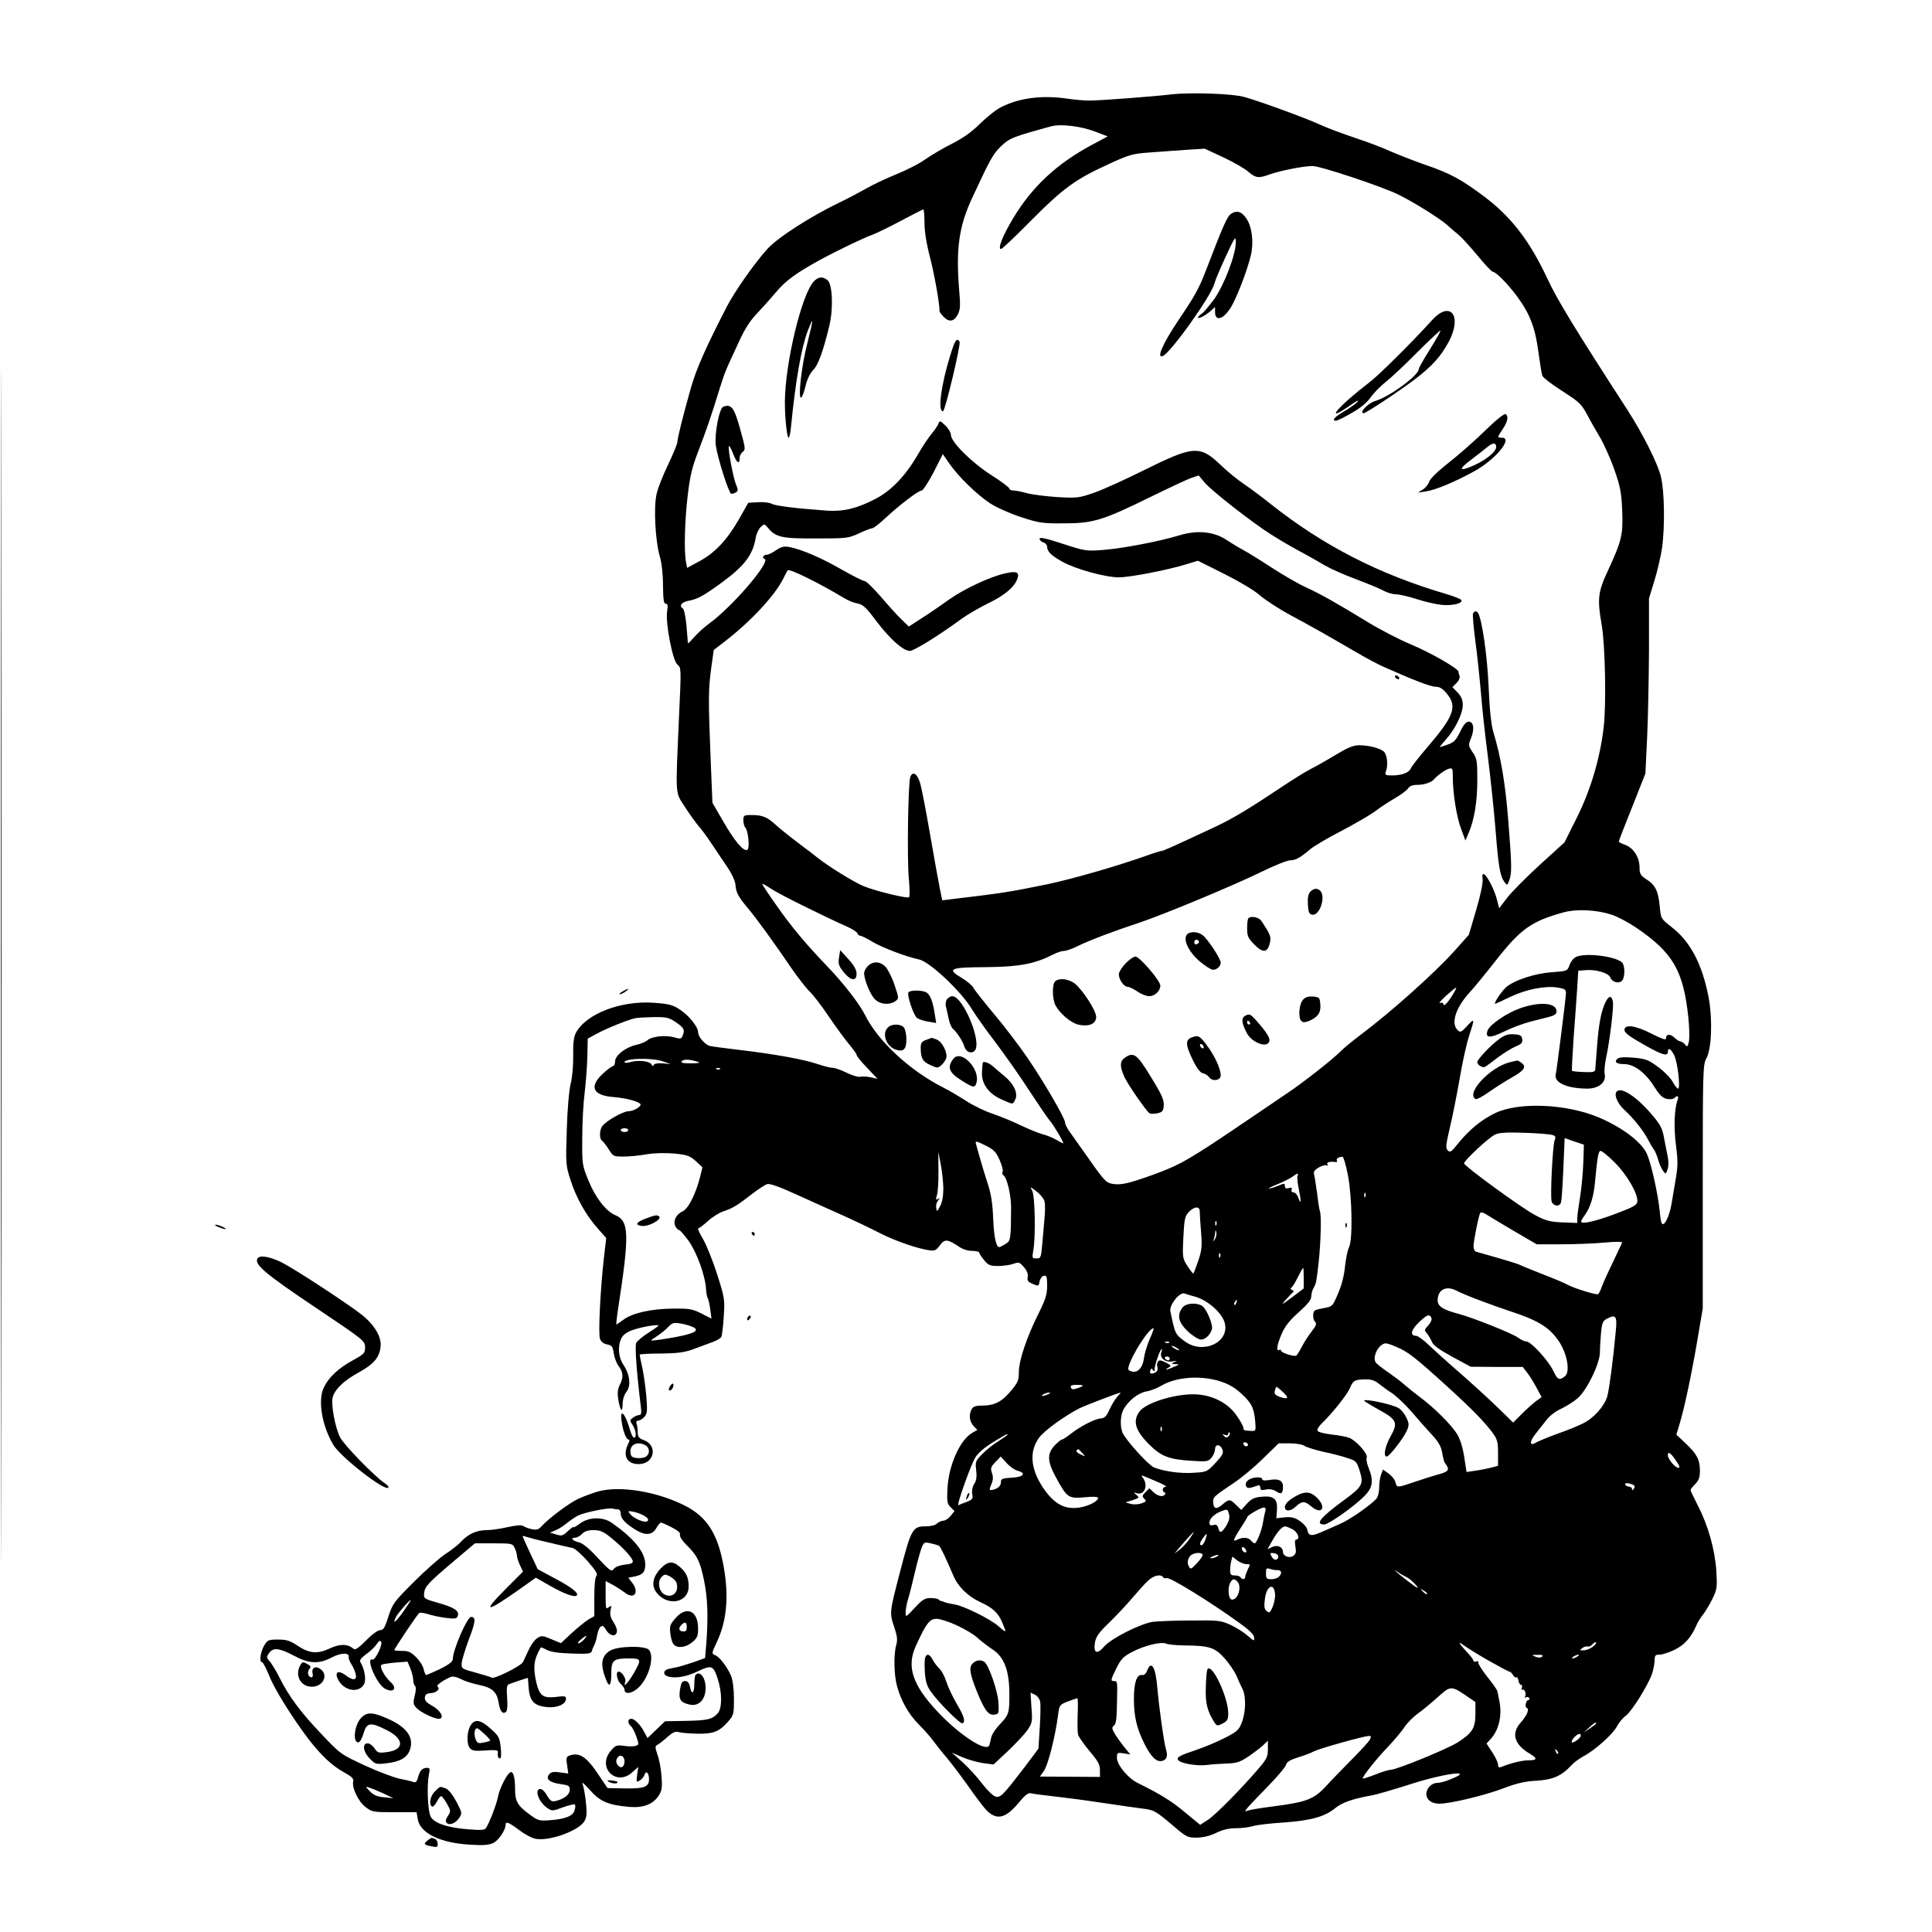 <?xml version="1.0" standalone="no"?>
<!DOCTYPE svg PUBLIC "-//W3C//DTD SVG 20010904//EN"
 "http://www.w3.org/TR/2001/REC-SVG-20010904/DTD/svg10.dtd">
<svg version="1.0" xmlns="http://www.w3.org/2000/svg"
 width="1024pt" height="1024pt" viewBox="0 0 1024 1024"
 preserveAspectRatio="xMidYMid meet">

<g transform="translate(0,1024) scale(0.1,-0.1)"
fill="#000000" stroke="none">
<path d="M5 5120 c0 -2819 1 -3972 2 -2562 2 1409 2 3715 0 5125 -1 1409 -2
256 -2 -2563z"/>
<path d="M6210 9740 c-90 -11 -367 -32 -430 -33 -25 -1 -83 4 -130 11 -128 18
-247 3 -342 -45 -26 -12 -76 -52 -112 -87 -44 -44 -90 -77 -147 -106 -46 -23
-111 -61 -144 -84 -33 -24 -103 -59 -155 -80 -52 -21 -124 -55 -160 -76 -36
-20 -99 -54 -140 -73 -157 -76 -330 -187 -386 -250 -69 -78 -168 -219 -211
-301 -110 -213 -163 -332 -191 -432 -42 -147 -72 -269 -72 -288 0 -9 -22 -62
-49 -119 -27 -56 -55 -126 -61 -156 -16 -69 -7 -244 16 -326 11 -37 18 -97 18
-157 1 -77 4 -98 15 -98 10 0 12 -9 7 -39 -10 -62 29 -262 54 -283 21 -17 21
-19 9 -275 -19 -434 -21 -398 30 -478 25 -39 57 -83 71 -100 15 -16 45 -57 67
-90 22 -33 60 -89 84 -125 27 -39 45 -78 47 -99 3 -42 15 -64 67 -126 46 -55
137 -180 232 -320 34 -49 77 -104 95 -121 18 -17 65 -78 103 -135 39 -57 87
-123 108 -147 20 -24 37 -48 37 -53 0 -6 25 -37 56 -69 l55 -58 -36 8 c-19 4
-44 6 -55 3 -11 -3 -43 7 -72 21 -28 14 -62 26 -73 26 -12 0 -48 9 -81 20 -72
25 -234 54 -414 75 -74 9 -145 18 -157 21 -27 7 -63 49 -63 73 0 28 -47 87
-95 119 -39 26 -58 31 -138 37 -176 13 -361 -58 -415 -160 -11 -22 -15 -54
-14 -117 1 -49 -4 -114 -13 -150 -9 -37 -18 -138 -21 -248 -6 -180 -5 -187 20
-265 30 -94 83 -188 145 -257 l44 -50 -12 -103 c-19 -169 -31 -404 -21 -431 6
-16 20 -27 39 -30 25 -5 29 -12 34 -47 3 -22 15 -53 26 -68 25 -33 26 -60 6
-99 -11 -21 -13 -43 -9 -72 10 -63 23 -82 24 -32 0 26 8 51 20 67 26 32 18 94
-17 145 -26 40 -30 99 -9 140 10 19 30 33 63 44 47 16 133 30 133 22 0 -2 -25
-20 -55 -39 -30 -19 -58 -43 -63 -53 -8 -15 2 -154 24 -334 5 -37 3 -48 -8
-48 -8 0 -23 -6 -33 -14 -18 -13 -18 -15 -2 -39 18 -29 23 -67 7 -67 -5 0 -13
16 -19 35 -26 94 -58 128 -46 49 8 -53 24 -94 37 -94 5 0 5 -8 0 -17 -34 -66
-12 -113 53 -113 84 0 104 101 25 128 -24 9 -30 17 -30 41 0 16 -3 36 -6 45
-4 10 -1 16 8 16 8 0 23 9 33 20 15 17 17 31 11 105 -4 47 -13 115 -21 152 -8
38 -15 70 -15 73 0 3 51 6 113 6 88 1 125 6 172 23 33 13 79 29 102 38 23 8
44 21 47 29 3 8 9 56 12 107 6 89 5 97 -35 223 -23 72 -57 156 -75 187 -19 32
-30 57 -25 57 5 0 28 17 52 39 23 21 60 44 82 51 48 16 72 30 150 91 33 25 69
49 81 53 14 4 63 -13 155 -55 74 -34 184 -83 244 -110 61 -27 148 -69 195 -93
81 -42 199 -83 266 -93 27 -4 36 0 55 26 26 35 40 34 99 -5 21 -15 49 -24 72
-24 21 0 38 -4 38 -9 0 -5 12 -23 26 -40 22 -27 32 -31 73 -31 27 0 63 5 81
11 30 11 34 9 57 -17 16 -19 23 -37 20 -52 -4 -19 2 -27 27 -37 30 -13 31 -13
36 13 3 15 13 28 23 30 14 3 17 -5 17 -52 0 -47 -8 -72 -46 -149 -61 -121
-104 -248 -104 -310 0 -43 -5 -55 -42 -99 -48 -58 -88 -78 -152 -78 -35 0 -48
-5 -56 -19 -16 -30 -12 -65 10 -89 l20 -21 -28 -16 c-65 -39 -123 -170 -130
-291 -4 -73 -2 -84 16 -102 l21 -21 -20 -25 c-11 -14 -29 -26 -39 -26 -10 0
-25 -7 -34 -15 -8 -9 -33 -15 -59 -15 -71 0 -77 -12 -139 -250 -53 -205 -54
-208 -29 -282 17 -51 19 -70 11 -98 -14 -49 -12 -156 4 -215 20 -77 62 -151
114 -203 26 -26 61 -65 77 -87 16 -22 50 -65 76 -95 25 -30 76 -98 113 -150
36 -52 79 -108 93 -123 55 -57 103 -46 173 39 34 41 50 53 65 49 11 -3 65 -10
120 -16 55 -6 170 -21 255 -34 85 -13 179 -26 209 -30 68 -8 73 -11 167 -90
72 -62 78 -65 127 -65 34 1 69 9 102 25 35 17 67 25 105 25 30 0 71 5 90 11
19 6 91 15 160 19 148 11 219 30 275 75 38 32 98 52 200 70 22 4 108 29 190
55 193 63 365 84 217 27 -23 -10 -53 -17 -66 -17 -28 0 -56 -29 -56 -58 0 -31
27 -52 69 -52 58 0 246 45 346 84 66 25 111 35 170 38 86 5 133 26 185 83 14
15 42 35 62 46 59 30 156 117 177 157 10 20 32 47 49 59 31 23 116 159 138
221 7 21 13 52 14 70 0 28 3 32 26 32 14 0 49 11 78 25 53 25 90 66 117 130 7
17 23 42 35 57 12 15 35 53 50 83 25 52 26 62 21 148 -7 112 -44 244 -98 347
-21 42 -39 79 -39 82 0 4 11 18 25 32 19 20 25 35 25 71 0 58 -16 89 -77 146
l-48 45 17 56 c27 89 65 271 95 448 l28 165 0 645 c0 621 1 646 19 680 28 50
34 206 12 324 -34 176 -96 295 -197 373 -56 44 -56 44 -62 109 -8 82 -23 113
-70 143 -32 21 -37 29 -37 64 0 52 -32 103 -76 119 -18 6 -34 15 -34 18 0 4
32 86 71 183 l70 177 9 188 c5 103 9 311 10 463 l0 277 29 95 c16 52 34 130
40 172 16 111 13 299 -5 375 -16 71 -96 230 -180 360 -281 434 -369 579 -422
692 -93 199 -190 326 -331 433 -127 95 -183 126 -321 173 -63 22 -146 55 -185
72 -38 18 -122 49 -185 70 -63 21 -146 52 -183 69 -73 34 -319 124 -402 147
-62 18 -285 25 -385 14z m-407 -197 l68 -26 -82 -44 c-186 -99 -318 -222 -418
-388 -57 -95 -85 -165 -65 -165 5 0 77 68 159 151 169 171 237 220 411 299
110 51 126 55 219 62 55 4 143 10 195 14 l95 6 99 -46 c55 -26 115 -60 133
-77 39 -33 54 -35 114 -13 56 20 180 44 226 44 42 0 375 -111 458 -153 84 -42
213 -123 256 -160 19 -18 47 -41 60 -52 14 -11 58 -59 98 -107 40 -49 77 -88
82 -88 17 0 79 -63 129 -130 68 -92 97 -166 114 -297 8 -59 17 -116 21 -125 4
-10 48 -44 98 -76 101 -65 107 -71 141 -133 12 -24 42 -76 65 -115 23 -39 58
-117 78 -175 31 -89 37 -120 41 -215 5 -128 -2 -160 -76 -319 -52 -112 -57
-149 -33 -285 19 -108 25 -421 11 -543 -19 -166 -70 -337 -144 -484 l-64 -128
-132 -120 c-72 -66 -150 -145 -173 -175 l-41 -54 -12 46 c-13 52 -53 130 -70
135 -7 2 -9 -8 -6 -27 3 -18 -11 -85 -34 -163 l-39 -132 -76 -85 c-103 -115
-335 -323 -499 -446 -41 -31 -88 -69 -104 -86 -45 -45 -203 -169 -286 -224
-41 -28 -133 -90 -205 -139 -312 -212 -359 -239 -505 -292 -129 -46 -168 -55
-212 -48 -39 7 -42 11 -178 205 -14 19 -36 51 -49 69 -14 19 -26 42 -26 52 -2
25 -108 208 -197 339 -43 63 -123 169 -179 235 -55 66 -105 129 -110 140 -6
11 -32 34 -59 50 -85 51 -70 58 134 59 169 2 250 17 348 67 21 11 46 19 58 19
11 0 44 11 73 26 61 30 193 80 327 124 131 44 499 197 648 270 67 33 135 60
150 60 29 0 55 15 108 60 18 15 90 58 162 95 72 38 152 84 179 104 26 20 74
52 106 70 32 18 63 42 70 52 8 13 23 19 50 19 35 0 74 13 87 29 17 20 58 50
78 56 21 6 22 3 22 -42 0 -86 20 -213 44 -276 l23 -62 17 40 c30 69 46 166 46
281 0 102 -2 114 -25 147 -23 35 -23 38 -9 73 20 48 15 89 -11 89 -14 0 -28
-15 -46 -54 -22 -44 -33 -56 -65 -67 -22 -8 -41 -14 -43 -14 -2 0 13 18 32 40
49 54 90 137 90 183 0 28 -8 46 -28 67 l-27 28 22 22 c12 12 19 28 16 37 -3 8
-6 18 -6 23 0 16 -146 100 -251 144 -58 24 -159 76 -225 116 -179 109 -252
150 -330 186 -39 17 -123 66 -188 108 -64 42 -131 83 -149 92 -17 9 -55 32
-83 50 -68 47 -158 56 -255 26 -101 -31 -304 -70 -404 -77 -87 -7 -96 -5 -213
33 -88 29 -122 36 -122 27 0 -8 9 -17 20 -20 11 -3 20 -14 20 -23 1 -26 20
-45 80 -79 69 -39 228 -83 300 -83 59 0 256 38 357 69 l62 19 138 -69 c80 -40
161 -88 190 -114 29 -25 101 -72 160 -104 116 -62 191 -105 348 -196 54 -32
122 -68 150 -80 152 -68 248 -105 274 -105 22 0 38 -10 60 -37 56 -68 37 -119
-104 -284 -44 -51 -83 -101 -87 -111 -9 -23 -48 -38 -99 -38 -37 0 -40 2 -33
23 13 35 5 91 -13 105 -24 18 -81 32 -129 32 -31 0 -60 -12 -125 -51 -46 -28
-106 -62 -134 -76 -27 -14 -95 -56 -150 -93 -166 -111 -260 -168 -347 -209
-235 -110 -282 -131 -291 -131 -6 0 -47 -13 -91 -29 -150 -53 -380 -119 -511
-147 -206 -42 -235 -47 -521 -81 l-40 -5 -13 64 c-7 34 -30 162 -51 283 -21
121 -44 242 -52 270 -14 52 -39 71 -53 38 -12 -27 -18 -435 -8 -541 5 -51 5
-95 1 -98 -11 -7 -173 32 -238 58 -47 18 -193 108 -247 152 -10 8 -54 42 -98
75 -44 33 -98 76 -120 96 -49 45 -73 55 -131 55 -42 0 -44 -2 -44 -28 0 -15 5
-33 10 -38 16 -16 25 -110 11 -118 -19 -12 -67 45 -127 149 l-58 100 -9 220
c-13 324 -13 380 2 490 l14 100 56 43 c139 107 266 243 312 334 12 24 22 44
24 45 8 11 166 -67 299 -147 21 -13 54 -26 72 -29 28 -5 45 -21 101 -96 72
-94 140 -155 176 -155 21 0 155 83 272 169 33 24 97 61 142 83 84 40 138 85
154 127 15 38 -2 46 -63 32 -79 -17 -219 -83 -295 -137 -38 -27 -101 -71 -142
-97 l-74 -48 -39 38 c-22 21 -71 75 -110 121 -39 45 -77 82 -85 82 -8 0 -62
27 -120 60 -106 61 -206 105 -276 120 -32 6 -44 3 -73 -16 -19 -13 -41 -24
-49 -24 -18 0 -29 -17 -13 -22 37 -13 -172 -256 -297 -346 -22 -16 -54 -45
-72 -65 -18 -20 -34 -37 -35 -37 -2 0 -4 17 -5 38 -5 79 -15 142 -24 147 -21
13 -7 33 28 40 51 9 84 28 185 102 115 85 158 143 173 230 3 22 16 49 27 60
19 17 20 17 37 -3 42 -52 74 -59 256 -58 163 0 172 1 228 27 32 15 63 27 70
27 7 0 39 25 72 56 77 71 173 144 190 144 7 0 35 43 63 96 l49 97 34 -49 c48
-70 147 -166 217 -212 34 -22 108 -55 164 -73 95 -31 112 -34 228 -33 154 0
206 16 458 140 96 47 192 92 214 100 l41 14 34 -40 c38 -44 246 -207 350 -273
37 -24 104 -63 148 -87 44 -23 105 -58 137 -77 31 -18 105 -51 165 -73 59 -22
124 -49 144 -60 20 -11 51 -20 67 -20 17 0 66 -11 109 -25 43 -14 103 -28 133
-31 57 -6 116 8 105 26 -3 5 -38 19 -78 31 -356 104 -652 256 -929 475 -46 37
-110 85 -143 107 -33 22 -90 68 -126 103 -109 104 -143 102 -401 -26 -100 -50
-221 -105 -267 -121 -81 -28 -90 -30 -195 -24 -61 4 -134 13 -163 21 -28 8
-61 14 -72 14 -12 0 -21 5 -21 10 0 6 -44 39 -98 73 -105 68 -212 175 -212
212 0 12 -13 34 -30 50 -27 26 -30 27 -36 9 -4 -10 -20 -34 -35 -52 -16 -18
-50 -69 -75 -113 -64 -110 -138 -188 -221 -232 -100 -52 -170 -69 -256 -64
-166 12 -274 25 -295 36 -13 7 -46 11 -74 9 l-52 -3 -51 -90 c-62 -108 -129
-179 -212 -222 l-61 -33 -6 31 c-11 55 -7 220 9 352 12 103 23 149 56 235 43
112 70 190 113 331 29 91 30 94 101 246 32 71 61 116 99 155 28 30 73 80 99
111 49 59 103 99 222 165 96 53 242 123 290 140 21 8 90 41 151 74 62 33 115
60 118 60 3 0 6 -32 6 -70 0 -46 10 -110 29 -183 23 -88 51 -245 51 -287 0 -4
9 -16 20 -28 30 -31 56 -28 76 10 14 27 15 47 8 128 -18 219 -2 339 68 489 95
205 111 235 154 276 45 43 61 49 264 105 51 14 155 2 233 -27z m-1523 -4115
c85 -42 178 -86 207 -98 29 -13 54 -29 57 -36 3 -8 10 -14 17 -14 6 0 36 -15
67 -34 52 -30 178 -78 242 -91 56 -11 224 -168 282 -265 18 -30 73 -108 123
-173 49 -65 131 -181 180 -257 50 -76 99 -149 111 -162 20 -23 76 -118 69
-118 -2 0 -19 9 -37 19 -18 11 -51 24 -74 30 -22 6 -73 27 -113 46 -41 20
-107 47 -147 61 -41 13 -105 44 -142 68 -37 24 -91 56 -121 71 -177 89 -347
246 -416 385 -29 59 -117 172 -202 260 -107 111 -192 212 -266 319 -43 60 -77
112 -77 116 0 3 19 -7 43 -23 23 -16 112 -63 197 -104z m4262 -36 c31 -10 89
-41 129 -68 197 -134 252 -229 278 -481 5 -49 6 -104 3 -122 -7 -30 -9 -32
-21 -17 -7 9 -18 16 -24 16 -6 0 -21 9 -33 21 -23 21 -44 19 -44 -6 0 -9 -25
0 -76 26 -85 44 -144 52 -144 20 0 -15 27 -35 98 -75 101 -58 132 -67 132 -41
0 26 17 16 34 -19 18 -38 34 -176 20 -176 -5 0 -18 17 -29 37 -11 20 -45 55
-77 78 -50 37 -64 43 -128 49 -49 4 -77 3 -86 -5 -21 -17 -7 -29 35 -29 52 0
113 -46 159 -120 28 -44 44 -60 66 -64 16 -4 34 -2 40 4 17 17 26 11 17 -12
-17 -46 -20 -145 -8 -238 10 -75 10 -110 1 -165 -6 -38 -17 -103 -24 -143 -12
-73 -43 -132 -54 -102 -3 8 -7 35 -9 60 -10 96 -48 267 -71 310 -32 63 -136
139 -256 189 -172 71 -422 81 -546 21 -73 -35 -139 -90 -196 -161 -35 -44 -42
-49 -54 -37 -13 12 -11 28 10 119 14 57 37 174 52 259 14 85 37 188 50 228 31
94 31 99 -10 54 -32 -34 -36 -36 -51 -21 -37 36 -8 121 67 202 18 19 78 92
133 162 135 172 190 212 365 260 68 18 172 13 252 -13z m-846 -430 c-26 -42
-46 -60 -46 -43 0 6 -8 8 -17 5 -10 -3 5 14 32 39 28 25 51 44 53 42 2 -2 -8
-21 -22 -43z m-4117 -138 c45 -30 52 -41 40 -71 -7 -20 -11 -21 -46 -11 -47
13 -118 5 -141 -15 -10 -9 -36 -20 -60 -25 -57 -13 -112 -56 -112 -88 0 -13
-5 -24 -10 -24 -6 0 -31 -19 -55 -41 -75 -70 -53 -116 61 -124 59 -5 122 -21
137 -35 13 -11 -33 -40 -63 -40 -27 0 -116 -50 -137 -78 -16 -19 -17 -68 -3
-77 6 -4 22 -24 36 -46 23 -38 26 -39 79 -39 30 0 85 5 122 12 42 7 98 8 147
4 69 -7 82 -12 114 -40 l35 -33 -12 -49 c-22 -90 -63 -172 -94 -185 -34 -15
-51 -52 -37 -80 6 -10 15 -19 20 -19 5 0 27 -26 50 -57 43 -61 88 -183 92
-255 2 -24 6 -45 9 -48 3 -3 9 -28 13 -57 l7 -52 -53 27 c-48 24 -62 27 -153
26 -116 -1 -215 -24 -261 -59 -18 -14 -35 -25 -37 -25 -2 0 2 37 9 83 61 396
59 466 -16 497 -48 20 -105 93 -141 183 -33 80 -34 85 -33 227 0 80 6 188 13
240 6 52 13 138 14 190 l2 95 50 27 c49 27 161 72 200 81 11 3 55 5 98 6 68 1
82 -2 116 -25z m-64 -210 l40 -14 -42 4 c-25 2 -44 -1 -48 -8 -4 -8 -7 -8 -11
1 -8 18 -66 26 -108 15 -20 -6 -36 -7 -36 -2 0 21 148 25 205 4z m189 -4 c10
-3 -9 -6 -41 -6 -45 0 -57 3 -49 12 11 12 48 9 90 -6z m113 -36 c-3 -3 -12 -4
-19 -1 -8 3 -5 6 6 6 11 1 17 -2 13 -5z m-487 -324 c0 -5 -9 -10 -20 -10 -11
0 -20 5 -20 10 0 6 9 10 20 10 11 0 20 -4 20 -10z m4897 -25 c18 -6 20 -11 13
-29 -11 -30 -24 -297 -16 -324 8 -25 41 -30 49 -7 4 8 9 88 13 178 l7 165 51
-18 51 -17 -3 -94 c-2 -52 -9 -133 -17 -182 -8 -48 -15 -99 -15 -113 l0 -26
-79 3 c-66 3 -89 9 -145 39 -72 38 -375 259 -376 274 0 15 132 138 165 153 22
10 62 12 155 9 69 -2 135 -8 147 -11z m-2998 -59 c40 -21 52 -34 70 -76 12
-28 19 -55 15 -61 -4 -6 -1 -15 5 -19 18 -10 40 -105 40 -169 -1 -173 -2 -179
-31 -195 -14 -9 -29 -16 -32 -16 -16 0 -28 53 -32 152 -3 80 -11 130 -28 182
-13 39 -31 98 -40 131 -10 33 -19 68 -22 78 -7 22 -3 22 55 -7z m3330 -88 c66
-66 125 -169 119 -208 -2 -18 -26 -30 -122 -66 -108 -40 -176 -54 -176 -38 0
3 9 19 20 34 30 42 47 98 54 176 13 138 18 164 30 164 7 0 41 -28 75 -62z
m-3559 -136 c0 -41 -6 -74 -17 -95 -16 -30 -18 -31 -21 -9 -2 13 2 30 10 39
11 14 11 15 -1 8 -11 -6 -12 -3 -5 21 5 16 9 74 8 129 l-1 100 13 -65 c7 -36
13 -93 14 -128z m2145 66 c22 -120 25 -341 5 -379 -7 -13 -16 -58 -21 -100 -4
-47 -18 -102 -37 -145 -28 -66 -30 -69 -70 -76 -23 -4 -47 -10 -52 -13 -14 -8
-13 -48 1 -62 9 -9 4 -21 -19 -50 -16 -21 -40 -57 -52 -81 -12 -23 -25 -44
-29 -47 -12 -7 -81 15 -81 26 0 6 -4 7 -10 4 -18 -11 -11 31 14 87 17 39 43
72 90 113 46 41 66 66 66 83 0 13 5 33 12 45 15 27 15 30 28 144 11 106 14
241 6 263 -3 8 -10 51 -15 95 -6 44 -13 89 -16 100 -4 15 2 24 26 38 17 9 36
14 41 10 7 -3 8 -1 4 5 -7 12 11 17 43 13 7 -2 10 2 7 7 -6 10 8 20 29 21 6 1
19 -45 30 -101z m-268 -1 c-3 -8 1 -42 8 -75 13 -65 11 -80 -5 -37 -5 14 -16
25 -24 25 -9 0 -13 6 -10 14 4 11 0 13 -15 9 -15 -4 -21 -1 -21 11 0 15 -3 15
-36 1 -20 -8 -42 -15 -48 -14 -6 0 14 10 44 22 30 12 66 30 80 40 29 21 34 21
27 4z m-1341 -134 c4 -14 4 -55 0 -91 -3 -37 -9 -100 -12 -139 -6 -69 -8 -73
-31 -73 -22 0 -23 3 -17 38 14 69 10 295 -5 321 -13 23 -12 23 23 -4 20 -15
39 -39 42 -52z m1701 25 c-3 -8 -6 -5 -6 6 -1 11 2 17 5 13 3 -3 4 -12 1 -19z
m-878 -80 c0 -13 3 -62 7 -109 6 -74 4 -95 -15 -152 -13 -37 -24 -67 -27 -67
-2 0 -16 18 -30 40 -26 39 -27 44 -22 151 5 97 8 113 29 135 29 31 59 32 58 2z
m1671 -106 l115 -67 130 0 c72 0 174 4 229 9 59 6 97 5 94 0 -69 -144 -98
-206 -109 -236 -7 -21 -16 -38 -21 -38 -22 0 -124 32 -156 49 -20 11 -80 36
-132 56 -52 21 -106 42 -120 49 -21 10 -75 26 -237 72 -7 2 -13 14 -13 28 0
28 27 164 36 178 3 5 20 0 37 -12 18 -11 84 -51 147 -88z m-1583 36 c-3 -8 -6
-5 -6 6 -1 11 2 17 5 13 3 -3 4 -12 1 -19z m-7 -75 c-11 -17 -11 -17 -6 0 3
10 7 26 7 35 1 15 2 15 6 0 2 -10 -1 -25 -7 -35z m27 -95 c-3 -8 -6 -5 -6 6
-1 11 2 17 5 13 3 -3 4 -12 1 -19z m443 -112 l0 -55 -62 -47 c-56 -42 -60 -43
-33 -13 17 19 34 37 39 40 4 4 2 9 -5 12 -10 4 -11 8 -3 14 6 4 21 29 34 56
13 26 25 47 27 47 2 0 3 -24 3 -54z m935 -119 c50 -19 115 -42 145 -52 162
-52 223 -89 275 -168 43 -67 58 -160 29 -182 -30 -23 -39 -18 -62 31 -27 55
-118 154 -142 154 -10 0 -28 9 -42 19 -28 22 -238 106 -316 127 -84 22 -112
40 -112 72 0 57 45 80 100 51 19 -10 76 -34 125 -52z m-1520 23 c74 -17 157
-91 168 -148 19 -100 -118 -160 -211 -93 -54 40 -53 38 -79 162 -6 33 51 104
76 93 9 -3 30 -10 46 -14z m228 -35 c-3 -9 -8 -14 -10 -11 -3 3 -2 9 2 15 9
16 15 13 8 -4z m1034 -81 c3 -8 -4 -25 -17 -39 -21 -23 -22 -26 -7 -42 8 -10
20 -30 26 -44 7 -19 37 -41 108 -80 l98 -53 138 -1 138 0 23 -30 c13 -16 35
-52 50 -80 l27 -50 -28 -20 c-15 -11 -49 -41 -76 -68 l-47 -47 -53 52 c-57 57
-173 163 -277 253 -36 31 -88 79 -117 106 -28 27 -58 49 -67 49 -34 0 -28 30
13 70 45 43 58 48 68 24z m977 -69 c-14 -155 -35 -310 -45 -346 -16 -53 -71
-115 -128 -143 -25 -13 -86 -38 -136 -55 -49 -18 -100 -39 -112 -46 -35 -23
-39 2 -6 43 16 20 42 54 59 75 17 23 50 48 80 61 27 13 66 38 86 55 50 44 118
185 118 244 0 24 3 71 6 105 6 55 9 62 38 76 40 20 48 8 40 -69z m-4900 25
c56 -21 17 -41 -125 -64 -46 -8 -85 -12 -87 -11 -2 2 12 12 30 23 18 12 45 33
58 47 21 23 31 26 62 21 20 -3 48 -10 62 -16z m2430 -67 c-14 -32 -28 -78 -31
-103 -8 -59 -43 -86 -80 -62 -23 14 100 222 131 222 3 0 -6 -26 -20 -57z m103
-19 c-3 -3 -12 -4 -19 -1 -8 3 -5 6 6 6 11 1 17 -2 13 -5z m1209 -25 c57 -24
98 -56 264 -207 136 -124 196 -186 241 -246 25 -34 29 -48 29 -107 l0 -68 -37
-10 c-21 -5 -59 -13 -84 -16 l-46 -7 -12 78 c-7 48 -21 95 -37 121 -28 48
-121 141 -199 199 -27 20 -63 49 -80 64 -16 15 -55 44 -85 65 -30 20 -60 44
-67 52 -23 29 15 103 53 103 7 0 34 -9 60 -21z m-1156 -15 c0 -2 -9 0 -20 6
-11 6 -20 13 -20 16 0 2 9 0 20 -6 11 -6 20 -13 20 -16z m-95 -13 c-9 -29 21
-53 59 -47 24 5 27 4 11 -3 -19 -9 -18 -10 5 -11 23 -1 23 -2 -9 -15 -39 -17
-54 -19 -28 -4 17 10 15 12 -15 28 -27 13 -35 14 -41 3 -5 -7 -6 -20 -2 -29 6
-17 -10 -33 -32 -33 -7 0 -10 7 -6 16 5 13 7 13 14 2 7 -10 9 -8 9 7 0 21 30
105 37 105 2 0 2 -9 -2 -19z m45 -31 c0 -5 -4 -10 -9 -10 -6 0 -13 5 -16 10
-3 6 1 10 9 10 9 0 16 -4 16 -10z m263 -120 c46 -14 80 -33 115 -65 55 -50 69
-77 75 -150 4 -49 3 -51 -22 -49 -39 2 -41 3 -41 17 0 7 -15 35 -34 62 -47 71
-137 115 -232 115 -107 0 -253 -47 -285 -92 -36 -50 -22 -99 48 -170 67 -68
109 -84 237 -91 72 -5 81 -3 97 17 10 11 18 31 19 44 0 13 6 22 15 22 9 0 19
-10 24 -22 7 -19 1 -31 -36 -71 -45 -48 -47 -49 -116 -53 -70 -5 -156 7 -210
28 -30 12 -153 148 -168 186 -13 34 -11 89 5 120 24 46 78 89 121 97 22 3 60
18 83 32 78 45 203 54 305 23z m844 -13 c15 -12 47 -36 71 -51 24 -16 71 -61
105 -100 33 -39 82 -94 107 -121 35 -38 48 -61 54 -95 4 -24 10 -49 15 -55 27
-35 21 -45 -37 -60 -31 -9 -89 -27 -129 -41 -88 -30 -89 -30 -97 0 -3 14 -20
34 -36 46 l-30 21 -10 -26 c-5 -14 -10 -45 -10 -68 0 -23 -6 -49 -13 -58 -23
-30 -142 -114 -195 -136 -28 -13 -75 -33 -102 -45 -52 -22 -65 -19 -72 17 -2
10 -19 30 -38 43 -28 19 -45 23 -80 20 l-45 -5 3 42 c5 59 -16 79 -81 72 -39
-3 -54 -11 -78 -37 l-30 -33 -28 27 c-33 32 -36 32 -74 0 -32 -27 -47 -21 -47
20 0 21 9 29 105 93 39 25 109 83 156 129 l86 84 59 0 c34 0 68 -6 79 -14 11
-7 56 -21 100 -31 44 -9 101 -24 127 -33 45 -14 49 -18 65 -69 21 -68 14 -82
-78 -150 -130 -95 -162 -133 -110 -133 22 0 151 90 208 146 49 47 55 83 27
154 -9 22 -14 47 -10 55 7 19 -54 88 -92 104 -15 6 -58 14 -96 18 -40 5 -71
13 -73 20 -3 7 8 25 24 40 56 54 133 151 148 186 17 41 25 45 82 46 29 1 50
-6 70 -22z m-1567 -11 c0 -2 -13 -9 -29 -14 -23 -8 -31 -7 -35 4 -4 10 3 14
29 14 19 0 35 -2 35 -4z m1062 -36 c34 -32 24 -40 -26 -21 -18 8 -23 15 -19
30 3 12 7 21 9 21 1 0 18 -13 36 -30z m-1247 -10 c-27 -12 -43 -12 -25 0 8 5
22 9 30 9 10 0 8 -3 -5 -9z m367 -13 c-11 -12 -30 -43 -41 -67 -16 -36 -26
-46 -46 -48 -33 -2 -109 -42 -159 -81 -21 -17 -43 -31 -48 -31 -5 0 -22 -15
-39 -32 -40 -44 -38 -84 7 -167 60 -110 66 -114 152 -107 46 5 72 3 72 -3 0
-19 -52 -45 -104 -52 -70 -9 -122 17 -175 88 -77 105 -90 204 -35 281 27 38
131 114 214 157 27 14 199 80 219 84 3 1 -5 -9 -17 -22z m235 -179 c-3 -8 -6
-5 -6 6 -1 11 2 17 5 13 3 -3 4 -12 1 -19z m355 -30 c-9 -9 -15 -9 -24 1 -11
10 -10 11 5 6 10 -5 17 -2 17 6 0 7 3 9 7 6 4 -4 1 -13 -5 -19z m-1172 8 c0
-2 -21 -17 -47 -34 -27 -16 -65 -46 -86 -68 -37 -37 -38 -42 -33 -87 4 -35 1
-56 -11 -73 -9 -15 -13 -35 -10 -52 5 -25 2 -30 -31 -43 -20 -7 -39 -15 -42
-17 -13 -6 67 219 90 254 15 24 52 55 95 81 74 45 75 45 75 39z m1274 -57 c-6
-11 -24 -2 -24 11 0 5 7 7 15 4 8 -4 12 -10 9 -15z m-3193 1 c22 -13 25 -43 5
-59 -8 -7 -30 -11 -48 -9 -26 2 -34 8 -36 26 -7 44 34 66 79 42z m2315 -41
c19 -21 19 -21 -8 -8 -15 6 -25 16 -22 20 7 12 8 12 30 -12z m3146 -39 c20
-28 24 -40 14 -40 -17 0 -56 47 -56 66 0 24 14 15 42 -26z m-3489 -55 c49 -13
32 -34 -30 -37 -50 -3 -58 -6 -58 -23 1 -21 -18 -37 -47 -42 -15 -2 -16 0 -4
29 10 23 11 39 4 60 -9 26 -7 33 18 59 l28 29 31 -34 c17 -19 44 -38 58 -41z
m732 -55 c39 -16 63 -30 54 -30 -9 0 -16 -7 -16 -15 0 -8 4 -15 9 -15 5 0 6
-4 3 -10 -10 -16 -37 -11 -61 11 l-22 21 -21 -21 c-18 -18 -18 -22 -6 -35 13
-12 11 -15 -15 -24 -16 -6 -42 -7 -57 -3 l-28 8 38 12 c36 12 37 14 20 28 -17
14 -17 14 1 9 42 -14 64 42 33 82 -13 17 -11 16 68 -18z m2527 -18 c13 -5 15
-11 8 -22 -7 -10 -10 -11 -10 -2 0 6 -6 12 -14 12 -8 0 -18 5 -21 10 -7 11 11
12 37 2z m-1946 -144 c-4 -13 -9 -39 -12 -58 -6 -41 -34 -110 -44 -110 -4 0
-13 7 -20 15 -14 17 -43 19 -71 5 -27 -15 -24 -2 16 60 19 29 36 57 37 61 5
11 72 49 87 49 9 0 11 -7 7 -22z m-192 -14 c5 -17 0 -36 -14 -60 -25 -39 -35
-43 -43 -13 -4 16 -11 20 -26 16 -15 -4 -21 0 -21 12 0 21 25 46 60 60 36 14
37 14 44 -15z m336 -79 c29 -15 43 -55 20 -55 -7 0 -8 -13 -4 -37 5 -28 3 -39
-11 -49 -20 -15 -55 -2 -55 20 0 26 -28 40 -56 27 l-26 -12 27 48 c27 47 51
73 67 73 5 0 22 -7 38 -15z m-545 -51 c-13 -19 -37 -45 -52 -57 l-28 -21 25
30 c40 47 74 84 77 84 1 0 -8 -16 -22 -36z m84 -4 c-6 -16 -15 -30 -20 -30
-13 0 -11 13 7 38 21 30 25 28 13 -8z m-1412 -33 c8 -5 33 -58 76 -158 25 -59
77 -110 142 -140 68 -31 96 -57 119 -113 22 -52 21 -53 -21 -16 -43 39 -182
107 -232 116 -20 3 -43 8 -51 11 -8 4 -18 7 -22 7 -3 1 -10 4 -14 9 -4 4 -23
7 -43 7 -29 0 -42 -8 -83 -52 -47 -51 -48 -51 -48 -24 0 15 6 48 14 74 8 26
24 90 36 142 12 52 28 109 35 127 12 29 15 31 48 23 19 -4 39 -10 44 -13z
m1627 -23 c4 -10 1 -14 -6 -12 -15 5 -23 28 -10 28 5 0 13 -7 16 -16z m-230
-23 c3 -5 -10 -25 -29 -45 -33 -35 -35 -36 -45 -16 -12 22 0 54 22 63 21 9 46
8 52 -2z m401 -10 c0 -23 -23 -24 -35 -1 -10 19 -9 21 12 18 13 -2 23 -9 23
-17z m-325 -1 c-8 -5 -22 -9 -30 -9 -10 0 -8 3 5 9 27 12 43 12 25 0z m156
-40 c22 0 22 -1 8 -27 -7 -16 -14 -34 -14 -40 0 -15 -16 -17 -25 -3 -3 6 -17
10 -31 10 -20 0 -24 5 -24 28 0 15 3 37 6 49 l6 23 25 -20 c14 -11 36 -20 49
-20z m167 -32 c9 0 17 -5 17 -12 0 -20 -22 -36 -52 -36 -25 0 -28 4 -28 31 0
27 2 30 23 23 12 -4 30 -7 40 -6z m682 -37 c11 -5 31 -21 45 -37 30 -32 12
-24 -50 25 -55 43 -74 61 -40 38 14 -10 34 -21 45 -26z m-1290 -1 c3 -5 11 -7
18 -4 17 6 224 -121 385 -237 53 -38 78 -62 79 -78 2 -21 0 -20 -35 10 -20 18
-60 43 -90 57 -51 23 -64 25 -211 23 -86 0 -176 -4 -201 -7 -66 -10 -219 -87
-258 -131 -39 -45 -58 -35 -48 24 6 30 22 52 75 103 37 36 92 94 122 130 30
35 67 77 84 92 29 28 68 37 80 18z m393 -22 c27 -27 1 -106 -32 -95 -15 5 -20
62 -6 87 12 23 21 25 38 8z m200 -65 c2 -17 -4 -48 -12 -68 -14 -33 -18 -36
-32 -24 -13 10 -15 24 -10 63 8 70 48 91 54 29z m806 -2 c-2 -3 -12 3 -22 13
-16 17 -16 18 5 5 12 -7 20 -15 17 -18z m-2492 -166 c41 -19 90 -48 108 -65
17 -16 53 -44 79 -61 64 -41 91 -114 91 -242 0 -98 -3 -106 -54 -160 -20 -21
-39 -50 -42 -65 -3 -15 -8 -33 -10 -41 -13 -42 -157 51 -276 178 -132 141
-164 238 -114 347 55 120 73 144 110 144 18 0 67 -16 108 -35z m1200 -106
c138 -1 167 -10 220 -70 26 -30 54 -72 63 -94 9 -22 23 -53 31 -68 19 -38 17
-122 -4 -176 -15 -40 -25 -49 -92 -83 -41 -21 -108 -49 -150 -63 -87 -29 -105
-39 -96 -53 11 -18 98 -33 150 -27 28 4 78 7 111 8 50 2 68 8 110 36 28 19 62
45 78 59 l27 26 0 -45 c0 -39 -6 -52 -46 -99 -94 -110 -230 -248 -271 -275
l-42 -27 -80 66 c-71 60 -130 96 -253 157 -51 26 -108 95 -108 132 0 28 2 29
36 24 l35 -6 -28 34 c-15 18 -38 50 -51 70 -19 32 -21 39 -8 49 11 8 15 37 16
111 3 126 3 125 -15 125 -20 0 -19 5 13 70 23 46 36 60 82 84 63 34 157 57
182 44 9 -4 50 -8 90 -9z m1624 -84 c53 -30 100 -55 105 -55 4 0 12 -8 18 -17
5 -10 13 -16 18 -13 4 3 9 -5 11 -17 2 -13 8 -23 14 -23 5 0 7 -7 4 -16 -3 -8
-2 -13 3 -10 11 7 23 -22 14 -36 -3 -6 -1 -8 5 -4 6 3 13 2 17 -4 3 -5 2 -10
-3 -10 -14 0 -22 -38 -10 -42 16 -6 1 -41 -32 -78 -52 -58 -34 -117 50 -166
40 -24 38 -34 -8 -34 -35 0 -96 -15 -144 -35 -14 -5 -18 -2 -18 12 0 11 -14
40 -31 66 l-30 46 21 23 c43 45 62 124 48 196 -5 26 -10 53 -12 59 -1 7 -26
42 -55 78 -28 36 -49 70 -46 75 3 6 -1 7 -9 4 -9 -3 -16 -2 -16 3 0 5 -12 22
-28 39 -52 56 -60 71 -20 41 21 -15 81 -52 134 -82z m545 76 c-13 -10 -35 -18
-48 -18 -21 0 -22 1 -6 12 9 7 22 11 28 8 7 -2 18 3 25 12 7 8 16 13 19 10 3
-4 -5 -14 -18 -24z m-267 -51 c-7 -7 -19 -7 -35 -1 -23 9 -22 10 11 10 23 1
31 -2 24 -9z m186 0 c-8 -5 -19 -10 -25 -10 -5 0 -3 5 5 10 8 5 20 10 25 10 6
0 3 -5 -5 -10z m-584 -211 l44 -30 0 -63 c0 -75 -16 -101 -94 -151 -55 -35
-324 -145 -354 -145 -10 0 -47 -11 -82 -25 -35 -14 -65 -23 -67 -22 -6 6 68
100 132 167 34 36 74 83 89 106 15 23 48 56 74 74 26 19 73 58 105 87 65 59
70 59 153 2z m-2263 -28 c3 -14 2 -76 -2 -138 l-7 -111 -74 -99 c-116 -151
-127 -162 -154 -155 -13 4 -44 34 -70 68 -25 33 -71 84 -103 113 l-58 52 57
-25 c31 -13 81 -27 110 -31 l54 -7 75 70 c41 39 88 89 104 111 26 39 28 45 22
120 l-5 80 23 -11 c13 -6 25 -22 28 -37z m199 -67 c-2 -48 -1 -96 2 -108 3
-11 30 -50 60 -86 45 -53 56 -72 56 -101 l0 -37 -159 1 -159 1 21 30 c22 30
61 186 75 296 7 53 8 55 52 72 25 9 47 17 50 17 3 1 4 -38 2 -85z m2748 -48
c0 -3 -15 -14 -32 -26 l-33 -22 28 26 c27 25 37 31 37 22z m-82 -68 c-6 -16
-48 -43 -48 -30 0 13 28 42 42 42 5 0 8 -5 6 -12z m-1118 -19 c-6 -11 -48 -57
-93 -102 -45 -46 -107 -109 -137 -142 -65 -71 -103 -86 -280 -109 -64 -8 -124
-18 -135 -22 -18 -7 -19 -6 -5 12 8 10 57 62 108 114 51 52 95 104 98 116 4
15 21 26 62 39 31 9 71 24 87 33 30 15 254 78 288 81 15 1 16 -2 7 -20z m998
-74 c-3 -3 -9 2 -12 12 -6 14 -5 15 5 6 7 -7 10 -15 7 -18z"/>
<path d="M6524 9106 c-20 -14 -42 -64 -129 -291 -41 -106 -59 -139 -151 -275
-80 -120 -115 -198 -83 -188 40 12 259 319 276 386 3 14 30 78 59 141 50 108
54 113 54 76 0 -64 -62 -227 -115 -301 -26 -35 -55 -70 -66 -77 -10 -6 -19
-15 -19 -20 0 -10 40 11 68 36 l22 20 0 -26 c0 -60 55 -35 95 44 33 64 79 188
95 257 16 67 6 151 -24 194 -25 38 -52 45 -82 24z"/>
<path d="M4313 8748 c-65 -70 -152 -435 -153 -639 0 -85 11 -189 20 -189 4 0
10 28 13 63 24 242 54 412 88 503 12 30 22 54 24 52 2 -2 -10 -55 -26 -118
-31 -118 -51 -299 -32 -287 5 3 16 32 23 63 8 34 24 66 40 83 27 26 54 103 86
236 22 95 16 221 -11 241 -27 20 -48 17 -72 -8z"/>
<path d="M7590 8543 c-102 -113 -281 -291 -330 -328 -166 -127 -250 -225 -106
-125 33 24 52 33 42 21 -11 -12 -44 -35 -73 -52 -50 -29 -67 -49 -42 -49 6 0
44 18 83 41 48 27 81 55 100 82 16 23 52 60 80 82 28 22 104 93 169 159 65 65
120 116 122 114 2 -2 -23 -46 -55 -98 -33 -52 -60 -99 -60 -106 0 -33 -157
-148 -230 -169 -39 -11 -90 -65 -62 -65 12 0 186 115 273 181 90 69 135 119
178 198 73 138 8 221 -89 114z"/>
<path d="M5037 8358 c-49 -158 -68 -298 -39 -298 11 0 96 356 88 369 -15 23
-24 9 -49 -71z"/>
<path d="M3833 8084 c-21 -9 -47 -144 -39 -205 9 -65 68 -251 81 -256 6 -1 17
2 25 7 13 8 13 14 1 42 -15 36 -43 187 -38 203 2 5 12 -12 22 -38 19 -50 35
-62 35 -26 0 12 7 27 17 34 15 11 14 20 -12 114 -33 121 -49 142 -92 125z"/>
<path d="M7897 7982 c-93 -90 -155 -144 -244 -215 -40 -32 -75 -68 -78 -80 -4
-13 -18 -31 -33 -41 l-27 -17 45 7 c48 7 145 47 250 104 115 62 213 180 150
180 -25 0 -25 2 5 46 26 39 32 69 15 79 -6 4 -43 -25 -83 -63z m33 -111 c0
-25 -52 -68 -119 -98 -77 -34 -84 -23 -17 28 32 24 70 54 85 66 32 28 51 29
51 4z"/>
<path d="M7807 6987 c-2 -7 3 -73 13 -147 10 -74 23 -200 30 -280 6 -80 23
-228 36 -330 13 -102 31 -273 40 -380 16 -203 24 -252 48 -285 14 -19 15 -19
25 8 15 38 14 81 -5 320 -15 192 -39 336 -79 467 -11 37 -20 117 -25 240 -7
164 -35 357 -56 391 -8 13 -21 11 -27 -4z"/>
<path d="M7395 6650 c3 -5 11 -10 16 -10 6 0 7 5 4 10 -3 6 -11 10 -16 10 -6
0 -7 -4 -4 -10z"/>
<path d="M6945 5514 c-11 -12 -15 -31 -13 -68 3 -43 6 -51 24 -54 39 -6 72 96
42 126 -16 16 -34 15 -53 -4z"/>
<path d="M6617 5373 c-4 -3 -7 -27 -7 -53 0 -40 5 -52 35 -83 46 -48 71 -48
84 -1 8 29 6 41 -11 72 -12 20 -28 45 -36 55 -15 17 -53 23 -65 10z"/>
<path d="M6291 5287 c-22 -27 9 -92 67 -142 30 -25 61 -45 71 -45 21 0 41 19
41 38 0 20 -67 122 -94 144 -25 21 -69 23 -85 5z m63 -36 c3 -5 -1 -11 -9 -15
-9 -3 -15 0 -15 9 0 16 16 20 24 6z"/>
<path d="M5965 5133 c-19 -20 -35 -46 -35 -57 0 -28 27 -66 46 -66 8 0 32 -11
52 -25 20 -14 48 -25 63 -25 30 0 59 28 59 56 0 26 -110 154 -132 154 -9 0
-33 -16 -53 -37z"/>
<path d="M5592 5038 c-16 -16 -15 -93 2 -126 24 -45 81 -93 122 -103 55 -12
94 4 94 41 0 32 -67 137 -111 175 -33 27 -86 34 -107 13z"/>
<path d="M6906 4941 c-21 -23 -26 -95 -9 -112 9 -9 19 -9 42 0 46 20 63 44 59
88 -3 36 -5 38 -39 41 -25 2 -40 -3 -53 -17z"/>
<path d="M6603 4858 c-25 -12 -24 -36 4 -91 27 -54 113 -86 121 -44 4 17 -18
50 -73 112 -26 29 -33 32 -52 23z m22 -38 c3 -5 1 -10 -4 -10 -6 0 -11 5 -11
10 0 6 2 10 4 10 3 0 8 -4 11 -10z"/>
<path d="M6313 4740 c-31 -13 -29 -41 10 -120 21 -43 39 -66 52 -68 11 -2 27
-12 35 -23 18 -23 60 -15 60 11 0 35 -30 100 -70 155 -42 57 -49 60 -87 45z
m67 -51 c0 -6 -4 -7 -10 -4 -5 3 -10 11 -10 16 0 6 5 7 10 4 6 -3 10 -11 10
-16z"/>
<path d="M5962 4634 c-27 -19 -28 -46 -2 -103 19 -41 114 -178 133 -192 5 -3
23 -3 40 0 27 6 33 12 35 38 3 32 -8 58 -73 163 -69 113 -87 126 -133 94z"/>
<path d="M4447 5165 c-5 -33 -2 -44 24 -77 38 -47 69 -51 69 -9 0 20 -13 44
-43 77 l-44 48 -6 -39z"/>
<path d="M4600 5120 c-11 -11 -20 -28 -20 -38 0 -34 31 -110 55 -136 27 -30
79 -35 111 -12 19 14 19 15 -5 86 -13 39 -35 82 -47 95 -28 30 -67 32 -94 5z"/>
<path d="M4815 4980 c-9 -14 26 -118 44 -134 9 -8 36 -17 60 -21 l43 -7 -7 43
c-10 70 -25 108 -45 119 -24 13 -87 13 -95 0z"/>
<path d="M5020 4945 c-7 -9 -10 -26 -6 -42 4 -16 11 -46 15 -67 5 -22 15 -45
23 -50 18 -15 52 -66 58 -90 9 -31 37 -44 56 -25 41 42 -61 289 -119 289 -8 0
-20 -7 -27 -15z"/>
<path d="M4706 4794 c-32 -31 -11 -95 36 -115 45 -18 63 -2 62 54 0 25 -6 52
-13 61 -17 20 -65 21 -85 0z"/>
<path d="M4908 4728 c-23 -8 -28 -16 -28 -41 0 -56 10 -74 51 -92 37 -17 40
-17 59 0 11 10 22 26 25 36 9 28 -21 88 -50 99 -15 6 -27 10 -28 9 -1 0 -14
-5 -29 -11z"/>
<path d="M5053 4628 c-35 -45 -23 -74 47 -117 59 -37 67 -38 75 -11 23 72 -81
181 -122 128z"/>
<path d="M5209 4608 c-1 -2 -3 -23 -4 -47 -5 -63 33 -117 103 -148 63 -28 59
-28 72 -3 18 33 -5 84 -57 127 -25 21 -55 46 -66 56 -17 14 -44 23 -48 15z"/>
<path d="M8353 5168 c-13 -6 -28 -25 -34 -43 -12 -32 -13 -32 -93 -38 -92 -6
-206 -44 -246 -82 -26 -25 -65 -85 -55 -85 3 0 38 16 79 36 84 40 183 60 250
50 39 -6 46 -11 46 -29 0 -24 -48 -401 -54 -430 -11 -45 57 -76 167 -77 61 0
102 34 92 78 -3 15 1 57 9 92 18 84 39 258 35 289 -6 38 -24 35 -42 -6 -22
-49 -34 -115 -43 -238 -4 -55 -8 -107 -9 -115 -2 -12 -15 -14 -61 -12 -32 1
-60 4 -62 6 -2 3 2 78 8 168 7 90 15 208 19 263 l6 100 40 3 c54 5 123 -16
130 -39 8 -23 42 -34 60 -19 19 16 19 84 1 100 -40 33 -196 51 -243 28z"/>
<path d="M8057 4896 c-73 -26 -163 -88 -173 -119 -13 -40 13 -41 89 -4 40 20
103 43 138 52 35 9 81 21 102 26 27 7 37 15 37 29 0 45 -88 53 -193 16z"/>
<path d="M7945 4732 c-43 -31 -115 -107 -115 -121 0 -16 29 -33 42 -25 7 4 38
27 68 50 31 23 73 49 94 58 30 12 37 20 34 38 -2 19 -10 24 -43 26 -32 2 -49
-3 -80 -26z"/>
<path d="M8003 4610 c-104 -25 -234 -163 -183 -195 6 -4 38 13 73 38 34 24 88
58 120 76 66 37 79 57 52 77 -10 8 -21 14 -24 13 -3 -1 -20 -4 -38 -9z"/>
<path d="M8567 4452 c-13 -19 9 -65 46 -98 47 -43 98 -108 123 -156 9 -18 22
-40 28 -48 7 -8 18 -33 24 -55 6 -22 18 -49 26 -60 14 -20 15 -19 24 6 6 16 7
42 1 70 -5 24 -14 70 -20 101 -8 47 -20 69 -61 117 -84 100 -171 156 -191 123z"/>
<path d="M3422 3781 c-52 -19 -59 -35 -17 -39 33 -3 100 33 90 48 -8 13 -21
11 -73 -9z"/>
<path d="M7131 3744 c0 -11 3 -14 6 -6 3 7 2 16 -1 19 -3 4 -6 -2 -5 -13z"/>
<path d="M6266 3308 c-29 -41 -20 -77 30 -125 26 -24 57 -43 69 -43 23 0 47
22 58 53 9 24 -30 115 -54 127 -33 18 -87 12 -103 -12z"/>
<path d="M7230 2816 c0 -2 34 -23 75 -46 99 -54 106 -70 66 -142 -30 -53 -41
-108 -21 -108 14 0 90 99 107 138 12 29 12 37 -3 68 -9 20 -27 42 -40 50 -30
20 -184 53 -184 40z"/>
<path d="M6616 2395 c-11 -8 -16 -20 -12 -30 6 -16 16 -15 64 2 6 3 12 -2 12
-12 0 -13 6 -15 29 -10 20 4 38 1 54 -9 28 -19 37 -13 37 25 0 33 -25 44 -76
34 -21 -3 -34 -2 -34 5 0 15 -52 12 -74 -5z"/>
<path d="M6875 2314 c-40 -21 -65 -44 -65 -61 0 -25 29 -25 57 1 35 32 47 32
84 1 55 -46 81 -5 30 46 -33 33 -62 36 -106 13z"/>
<path d="M5126 2315 c-9 -26 -7 -32 5 -12 6 10 9 21 6 23 -2 3 -7 -2 -11 -11z"/>
<path d="M4904 1455 c-4 -9 -4 -43 -2 -78 3 -47 10 -72 31 -102 37 -54 158
-176 169 -169 16 10 8 38 -31 103 -21 36 -46 89 -55 117 -9 29 -26 60 -37 70
-12 11 -27 31 -35 46 -16 31 -32 36 -40 13z"/>
<path d="M5155 1423 c-20 -20 -15 -54 21 -144 41 -102 62 -131 93 -127 25 3
26 5 23 62 -2 60 -52 203 -75 218 -20 13 -45 9 -62 -9z"/>
<path d="M6080 1385 c-6 -16 -16 -25 -27 -23 -28 5 -43 -40 -43 -127 0 -94 15
-157 58 -242 34 -67 63 -94 92 -86 25 7 31 25 19 65 -11 40 -35 212 -45 323
-9 110 -32 148 -54 90z"/>
<path d="M6398 1388 c-2 -7 -6 -49 -7 -94 -3 -81 9 -126 45 -182 14 -21 16
-21 44 -7 25 13 30 22 30 53 0 91 -94 283 -112 230z"/>
<path d="M3300 4985 c-14 -8 -20 -14 -14 -15 5 0 19 7 30 15 24 18 16 19 -16
0z"/>
<path d="M1140 3747 c0 -3 15 -10 32 -16 18 -6 28 -7 23 -2 -12 10 -55 25 -55
18z"/>
<path d="M3985 3700 c3 -5 8 -10 11 -10 2 0 4 5 4 10 0 6 -5 10 -11 10 -5 0
-7 -4 -4 -10z"/>
<path d="M1365 3570 c-19 -31 39 -80 301 -256 264 -177 269 -181 269 -215 0
-31 -5 -36 -65 -69 -76 -41 -129 -91 -154 -145 -32 -67 -10 -200 50 -302 37
-64 273 -248 292 -228 4 4 -4 14 -18 23 -51 33 -218 204 -238 245 -26 52 -48
172 -39 210 11 43 60 90 137 132 80 44 110 78 117 135 7 52 -30 116 -100 172
-78 61 -353 241 -424 277 -63 31 -116 40 -128 21z"/>
<path d="M3967 3263 c-4 -3 -7 -11 -7 -17 0 -6 5 -5 12 2 6 6 9 14 7 17 -3 3
-9 2 -12 -2z"/>
<path d="M3550 2891 c-7 -15 -7 -21 0 -21 12 0 25 28 17 36 -3 3 -10 -4 -17
-15z"/>
<path d="M3170 2335 c-30 -9 -77 -26 -105 -39 -48 -22 -160 -106 -197 -148
-14 -15 -25 -18 -50 -13 -18 4 -38 12 -45 17 -8 6 -36 4 -82 -6 -39 -9 -88
-16 -111 -16 -53 0 -98 -20 -135 -60 -16 -18 -55 -48 -85 -67 -30 -20 -105
-86 -166 -147 -105 -105 -113 -115 -135 -183 -19 -60 -27 -73 -44 -73 -12 0
-44 -23 -75 -55 -39 -39 -57 -52 -66 -44 -32 27 -72 27 -126 2 -66 -31 -110
-27 -173 16 -38 25 -56 31 -101 31 -51 0 -56 -2 -74 -32 -20 -34 -27 -88 -11
-88 5 0 22 -33 38 -72 26 -68 122 -222 207 -334 66 -86 125 -142 185 -175 45
-25 57 -36 53 -51 -8 -33 27 -107 66 -136 34 -26 40 -27 153 -27 l117 0 6 -36
c12 -75 119 -127 276 -136 76 -5 102 -2 127 10 27 15 63 68 63 96 0 19 18 12
72 -29 29 -22 68 -43 87 -46 71 -14 224 41 257 91 13 21 16 40 10 95 -3 38
-11 81 -16 97 -9 22 -1 17 38 -26 53 -60 96 -78 208 -88 74 -6 126 14 156 61
16 26 19 43 14 101 -2 39 -12 90 -21 114 -14 42 -14 46 1 54 9 5 33 24 53 42
29 25 41 30 61 24 14 -4 58 -7 98 -8 84 -1 114 11 161 64 30 34 31 40 31 121
0 53 -6 98 -15 121 -20 48 -62 103 -86 111 -18 7 -17 10 10 68 53 112 65 241
37 399 -31 175 -88 265 -206 325 -149 75 -344 107 -460 75z m106 -95 c8 0 14
-10 14 -23 0 -26 26 -53 80 -86 51 -31 87 -28 108 9 9 16 21 30 25 30 4 0 30
-11 57 -25 33 -17 48 -30 44 -39 -3 -9 11 -31 33 -53 59 -58 73 -87 94 -187
20 -95 23 -194 13 -333 l-7 -81 -61 -22 c-34 -11 -72 -23 -86 -26 -14 -3 -35
-7 -47 -10 -26 -5 -31 -29 -7 -38 37 -14 99 -5 161 25 75 36 84 32 107 -39 24
-72 24 -157 0 -183 -29 -32 -54 -38 -171 -40 l-108 -2 -47 -45 -46 -44 -17 31
c-21 41 -51 71 -70 71 -19 0 -19 -24 -1 -39 8 -7 21 -32 29 -56 15 -42 14 -43
-6 -49 -11 -3 -39 -3 -62 1 -37 5 -44 2 -68 -27 -75 -89 31 -192 116 -112 l30
27 -6 -42 c-5 -39 -4 -41 14 -30 11 7 22 20 25 30 8 26 24 10 24 -23 0 -41
-25 -51 -130 -49 l-90 2 -46 68 c-65 99 -104 124 -159 103 -13 -5 -15 -15 -9
-50 l6 -44 -44 6 c-33 5 -47 2 -57 -10 -21 -25 2 -44 60 -52 43 -6 49 -9 49
-30 0 -25 -28 -48 -72 -59 -24 -6 -30 -2 -49 29 -13 23 -28 36 -38 34 -30 -7
-3 -73 43 -103 22 -14 28 -14 80 6 32 11 60 18 63 15 3 -3 3 -16 -1 -29 -7
-31 -47 -48 -126 -54 -63 -5 -67 -4 -117 33 -61 45 -73 68 -73 132 0 60 -9 94
-24 89 -18 -6 -59 -87 -67 -132 -7 -37 -43 -132 -63 -164 -7 -11 -27 -12 -90
-7 -113 8 -187 33 -204 69 -15 31 -20 163 -9 220 7 33 6 37 -11 37 -24 0 -38
-16 -47 -53 -6 -21 -12 -26 -24 -22 -9 4 -41 11 -71 17 -30 6 -113 37 -185 70
-129 60 -130 60 -234 170 -110 116 -170 197 -222 301 -17 34 -40 71 -50 82
-17 19 -17 23 -3 43 21 31 54 28 131 -13 82 -44 133 -46 203 -9 49 25 93 26
88 1 -1 -7 5 -23 14 -37 9 -14 20 -37 23 -52 9 -35 -13 -38 -55 -6 -41 30 -60
13 -34 -31 33 -55 108 -65 134 -17 12 23 2 82 -19 115 -7 11 1 22 29 43 22 15
47 39 56 53 12 18 19 22 24 14 10 -15 -31 -99 -45 -95 -40 13 22 -131 65 -154
46 -25 68 1 30 35 -31 28 -61 83 -48 91 5 4 39 9 74 12 l64 5 15 -36 c8 -20
15 -47 15 -60 0 -13 4 -27 10 -33 6 -6 5 -25 -2 -52 -9 -37 -8 -45 8 -63 20
-23 94 -59 119 -59 33 0 12 44 -33 68 -33 19 -42 29 -40 46 2 15 10 21 31 22
30 1 53 24 36 35 -10 6 35 37 73 52 10 3 32 -2 50 -12 18 -10 61 -24 95 -31
71 -14 97 -37 106 -95 7 -44 20 -61 37 -50 9 5 11 29 8 76 -4 56 -2 68 11 73
9 3 35 12 57 20 l42 13 4 -54 c6 -70 29 -94 97 -101 55 -5 101 15 101 45 0 13
-8 15 -53 9 -69 -8 -87 6 -104 75 -19 83 -14 123 23 187 1 2 16 -4 33 -13 21
-11 64 -17 132 -19 85 -3 102 -1 106 13 2 9 8 23 13 32 5 9 12 33 15 52 10 50
28 63 45 32 21 -39 60 -44 60 -7 0 9 -9 31 -20 47 -14 21 -18 39 -14 60 6 27
5 28 -10 16 -15 -12 -16 -7 -16 63 l0 76 38 -20 c20 -11 49 -30 64 -41 49 -40
79 2 38 53 l-20 26 32 6 c45 9 58 24 58 64 0 65 -59 138 -178 221 -47 33 -122
31 -168 -4 -19 -14 -34 -23 -34 -19 0 4 -13 -5 -30 -21 -26 -25 -33 -27 -62
-18 l-33 10 29 12 c16 6 42 23 59 37 16 13 43 32 60 41 34 17 164 44 185 37 8
-2 20 -4 28 -4z m142 -36 c16 -10 21 -19 14 -26 -12 -12 -71 12 -92 37 -14 17
-13 18 19 12 19 -4 46 -14 59 -23z m-181 -113 c57 -46 108 -99 116 -122 4 -13
-4 -18 -41 -22 -28 -3 -51 -12 -59 -23 -12 -16 -19 -11 -84 58 -45 50 -81 79
-100 83 -34 8 -49 25 -21 25 10 0 27 9 37 20 13 14 31 20 61 20 34 0 51 -7 91
-39z m-327 -27 c58 -14 115 -27 126 -29 12 -3 47 -34 79 -70 43 -50 55 -69 46
-78 -7 -7 -11 -50 -11 -112 l0 -101 -30 -17 c-17 -10 -57 -43 -89 -72 l-58
-54 -51 21 c-47 20 -52 20 -75 5 -13 -8 -34 -37 -46 -64 -12 -26 -25 -55 -30
-63 -11 -21 -152 -91 -165 -82 -6 4 -45 16 -86 27 -74 20 -75 21 -73 51 2 18
19 73 38 125 36 92 38 119 12 119 -21 0 -97 -175 -97 -224 -1 -19 -45 -45
-140 -84 -4 -1 -10 11 -14 29 -3 17 -21 46 -40 65 -28 28 -42 34 -75 34 -23 0
-41 2 -41 4 0 8 123 191 132 197 5 3 26 0 46 -6 20 -7 63 -16 94 -20 49 -6 59
-5 64 10 10 26 -17 45 -102 69 -77 22 -79 23 -76 52 4 36 20 53 158 170 l111
94 100 0 c97 0 100 -1 111 -25 7 -14 12 -33 12 -41 0 -9 7 -31 16 -50 l16 -34
-92 -92 c-128 -129 -106 -128 80 3 l80 57 77 -44 c74 -42 129 -62 140 -50 12
12 -30 45 -118 91 l-89 48 -40 85 c-22 47 -40 87 -40 89 0 3 8 2 18 -2 9 -3
64 -18 122 -31z m-771 -364 c-42 -59 -62 -74 -39 -28 12 21 70 88 77 88 2 0
-15 -27 -38 -60z m956 -150 c-10 -11 -23 -20 -29 -20 -6 1 0 10 13 20 30 26
39 26 16 0z m215 -645 c0 -32 -20 -42 -36 -20 -9 12 -10 23 -3 36 13 24 39 13
39 -16z m-1277 -171 l52 -25 -49 5 c-36 3 -55 11 -75 31 -26 27 -26 27 -3 20
13 -4 47 -18 75 -31z"/>
<path d="M3502 1927 c-40 -42 -50 -86 -27 -121 55 -83 175 -65 175 26 0 47
-13 75 -49 105 -36 31 -62 28 -99 -10z m82 -72 c19 -50 -19 -89 -62 -66 -29
15 -39 67 -17 91 16 17 20 18 45 5 15 -8 30 -22 34 -30z"/>
<path d="M3580 1663 c-28 -32 -32 -41 -27 -80 2 -23 10 -50 17 -58 19 -23 65
-18 99 11 27 22 31 33 31 73 0 94 -61 122 -120 54z m60 -47 c0 -19 -5 -24 -20
-23 -22 1 -26 17 -8 35 19 19 28 14 28 -12z"/>
<path d="M3233 1491 c-46 -29 -53 -72 -21 -153 17 -45 28 -32 28 32 0 71 11
80 94 80 66 0 67 -5 26 -77 -30 -52 -60 -83 -46 -48 6 18 -17 55 -36 55 -16 0
-8 -47 12 -65 11 -10 20 -24 20 -30 0 -33 53 -18 88 25 47 58 69 152 42 185
-20 24 -166 21 -207 -4z"/>
<path d="M1590 1411 c-28 -54 5 -111 63 -111 60 0 90 63 45 94 -26 19 -49 5
-41 -24 3 -11 0 -20 -6 -20 -18 0 -25 28 -11 44 9 12 7 17 -9 25 -26 15 -29
14 -41 -8z"/>
<path d="M3687 1363 c-4 -3 -7 -26 -7 -50 0 -49 -15 -58 -23 -13 -5 21 -12 30
-26 30 -16 0 -21 -9 -27 -46 -8 -53 3 -68 53 -79 48 -10 83 28 83 89 0 53 -30
93 -53 69z"/>
<path d="M1915 1136 c-36 -37 -48 -131 -16 -131 8 0 20 20 28 48 17 58 36 61
123 17 95 -48 94 -106 -3 -117 -40 -5 -47 -3 -62 21 -10 14 -26 26 -36 26 -31
0 -24 -47 12 -82 28 -29 33 -30 85 -24 72 8 108 28 124 65 27 66 -8 122 -105
167 -87 40 -118 42 -150 10z"/>
<path d="M2495 1096 c-21 -31 -23 -99 -5 -121 12 -14 26 -17 82 -13 47 4 68 2
67 -6 -3 -23 1 -36 11 -36 6 0 8 21 4 58 -6 52 -10 61 -53 99 -53 48 -84 54
-106 19z m73 -47 c19 -17 32 -32 30 -35 -3 -2 -19 -7 -36 -10 -28 -6 -33 -3
-42 20 -9 25 -5 56 9 56 3 0 21 -14 39 -31z"/>
<path d="M3220 804 c0 -10 38 -21 49 -15 9 6 3 10 -18 13 -17 2 -31 3 -31 2z"/>
<path d="M2305 745 c-25 -24 -33 -69 -15 -80 5 -3 16 8 25 25 8 16 19 30 23
30 5 0 18 -18 31 -40 21 -38 21 -40 5 -65 -12 -18 -14 -29 -6 -37 15 -15 48
-1 67 28 15 24 14 27 -16 85 -20 37 -42 65 -57 70 -31 12 -29 12 -57 -16z"/>
<path d="M2266 485 c-23 -18 -20 -23 22 -31 28 -6 32 -4 32 14 0 11 -7 23 -16
26 -19 7 -15 8 -38 -9z"/>
</g>
</svg>
